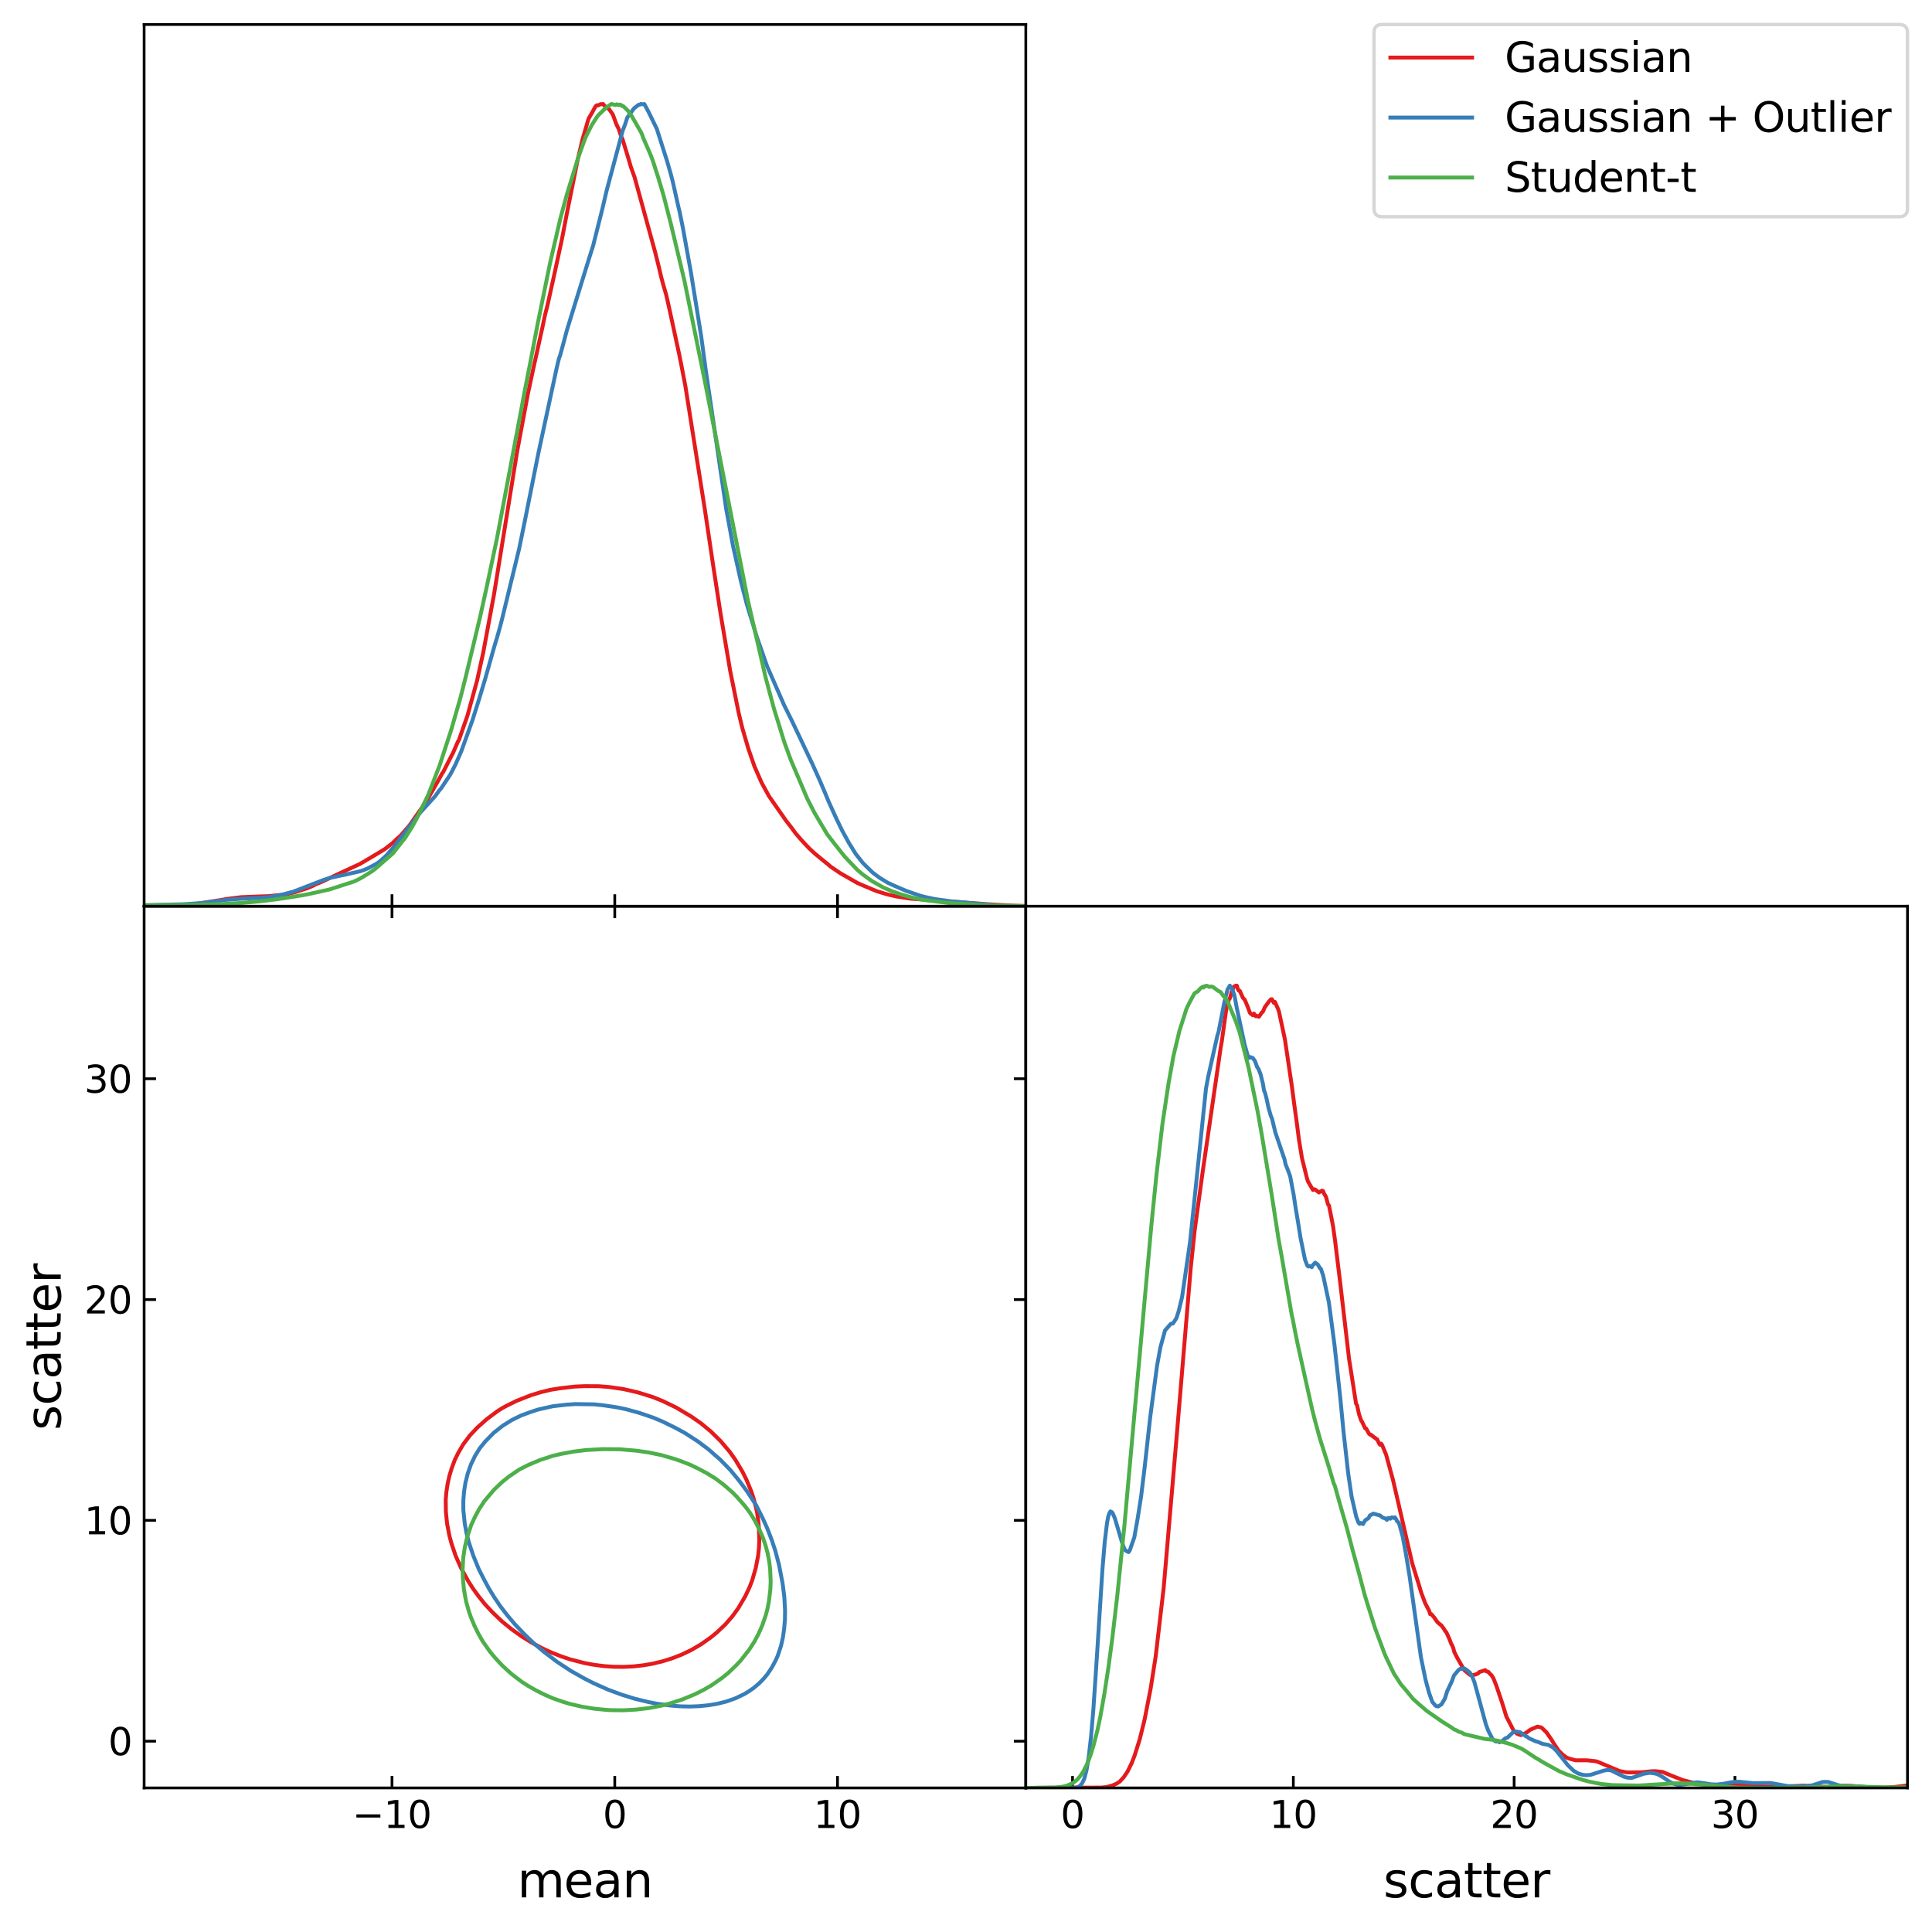 <?xml version="1.0" encoding="utf-8" standalone="no"?>
<!DOCTYPE svg PUBLIC "-//W3C//DTD SVG 1.1//EN"
  "http://www.w3.org/Graphics/SVG/1.1/DTD/svg11.dtd">
<svg height="567.357pt" version="1.1" viewBox="0 0 567.419 567.357" width="567.419pt" xmlns="http://www.w3.org/2000/svg" xmlns:xlink="http://www.w3.org/1999/xlink">
 <defs>
  <style type="text/css">*{stroke-linecap:butt;stroke-linejoin:round;}</style>
 </defs>
 <g id="figure_1">
  <g id="patch_1">
   <path d="M 0 567.357 
L 567.419 567.357 
L 567.419 0 
L 0 0 
z
" style="fill:#ffffff;"/>
  </g>
  <g id="axes_1">
   <g id="patch_2">
    <path d="M 42.329 525.1 
L 301.274 525.1 
L 301.274 266.15 
L 42.329 266.15 
z
" style="fill:#ffffff;"/>
   </g>
   <g id="matplotlib.axis_1">
    <g id="xtick_1">
     <g id="line2d_1">
      <defs>
       <path d="M 0 0 
L 0 -3.5 
" id="mc34ba90dce" style="stroke:#000000;stroke-width:0.8;"/>
      </defs>
      <g>
       <use style="stroke:#000000;stroke-width:0.8;" x="115.132" xlink:href="#mc34ba90dce" y="525.1"/>
      </g>
     </g>
     <g id="line2d_2">
      <defs>
       <path d="M 0 0 
L 0 3.5 
" id="mde9f024726" style="stroke:#000000;stroke-width:0.8;"/>
      </defs>
      <g>
       <use style="stroke:#000000;stroke-width:0.8;" x="115.132" xlink:href="#mde9f024726" y="266.15"/>
      </g>
     </g>
     <g id="text_1">
      <!-- $\mathdefault{−10}$ -->
      <g transform="translate(103.472 536.958)scale(0.11 -0.11)">
       <defs>
        <path d="M 678 2272 
L 4684 2272 
L 4684 1741 
L 678 1741 
L 678 2272 
z
" id="DejaVuSans-2212" transform="scale(0.016)"/>
        <path d="M 794 531 
L 1825 531 
L 1825 4091 
L 703 3866 
L 703 4441 
L 1819 4666 
L 2450 4666 
L 2450 531 
L 3481 531 
L 3481 0 
L 794 0 
L 794 531 
z
" id="DejaVuSans-31" transform="scale(0.016)"/>
        <path d="M 2034 4250 
Q 1547 4250 1301 3770 
Q 1056 3291 1056 2328 
Q 1056 1369 1301 889 
Q 1547 409 2034 409 
Q 2525 409 2770 889 
Q 3016 1369 3016 2328 
Q 3016 3291 2770 3770 
Q 2525 4250 2034 4250 
z
M 2034 4750 
Q 2819 4750 3233 4129 
Q 3647 3509 3647 2328 
Q 3647 1150 3233 529 
Q 2819 -91 2034 -91 
Q 1250 -91 836 529 
Q 422 1150 422 2328 
Q 422 3509 836 4129 
Q 1250 4750 2034 4750 
z
" id="DejaVuSans-30" transform="scale(0.016)"/>
       </defs>
       <use transform="translate(0 0.781)" xlink:href="#DejaVuSans-2212"/>
       <use transform="translate(83.789 0.781)" xlink:href="#DejaVuSans-31"/>
       <use transform="translate(147.412 0.781)" xlink:href="#DejaVuSans-30"/>
      </g>
     </g>
    </g>
    <g id="xtick_2">
     <g id="line2d_3">
      <g>
       <use style="stroke:#000000;stroke-width:0.8;" x="180.555" xlink:href="#mc34ba90dce" y="525.1"/>
      </g>
     </g>
     <g id="line2d_4">
      <g>
       <use style="stroke:#000000;stroke-width:0.8;" x="180.555" xlink:href="#mde9f024726" y="266.15"/>
      </g>
     </g>
     <g id="text_2">
      <!-- $\mathdefault{0}$ -->
      <g transform="translate(177.035 536.958)scale(0.11 -0.11)">
       <use transform="translate(0 0.781)" xlink:href="#DejaVuSans-30"/>
      </g>
     </g>
    </g>
    <g id="xtick_3">
     <g id="line2d_5">
      <g>
       <use style="stroke:#000000;stroke-width:0.8;" x="245.978" xlink:href="#mc34ba90dce" y="525.1"/>
      </g>
     </g>
     <g id="line2d_6">
      <g>
       <use style="stroke:#000000;stroke-width:0.8;" x="245.978" xlink:href="#mde9f024726" y="266.15"/>
      </g>
     </g>
     <g id="text_3">
      <!-- $\mathdefault{10}$ -->
      <g transform="translate(238.938 536.958)scale(0.11 -0.11)">
       <use transform="translate(0 0.781)" xlink:href="#DejaVuSans-31"/>
       <use transform="translate(63.623 0.781)" xlink:href="#DejaVuSans-30"/>
      </g>
     </g>
    </g>
    <g id="text_4">
     <!-- mean -->
     <g transform="translate(151.95 557.246)scale(0.14 -0.14)">
      <defs>
       <path d="M 3328 2828 
Q 3544 3216 3844 3400 
Q 4144 3584 4550 3584 
Q 5097 3584 5394 3201 
Q 5691 2819 5691 2113 
L 5691 0 
L 5113 0 
L 5113 2094 
Q 5113 2597 4934 2840 
Q 4756 3084 4391 3084 
Q 3944 3084 3684 2787 
Q 3425 2491 3425 1978 
L 3425 0 
L 2847 0 
L 2847 2094 
Q 2847 2600 2669 2842 
Q 2491 3084 2119 3084 
Q 1678 3084 1418 2786 
Q 1159 2488 1159 1978 
L 1159 0 
L 581 0 
L 581 3500 
L 1159 3500 
L 1159 2956 
Q 1356 3278 1631 3431 
Q 1906 3584 2284 3584 
Q 2666 3584 2933 3390 
Q 3200 3197 3328 2828 
z
" id="DejaVuSans-6d" transform="scale(0.016)"/>
       <path d="M 3597 1894 
L 3597 1613 
L 953 1613 
Q 991 1019 1311 708 
Q 1631 397 2203 397 
Q 2534 397 2845 478 
Q 3156 559 3463 722 
L 3463 178 
Q 3153 47 2828 -22 
Q 2503 -91 2169 -91 
Q 1331 -91 842 396 
Q 353 884 353 1716 
Q 353 2575 817 3079 
Q 1281 3584 2069 3584 
Q 2775 3584 3186 3129 
Q 3597 2675 3597 1894 
z
M 3022 2063 
Q 3016 2534 2758 2815 
Q 2500 3097 2075 3097 
Q 1594 3097 1305 2825 
Q 1016 2553 972 2059 
L 3022 2063 
z
" id="DejaVuSans-65" transform="scale(0.016)"/>
       <path d="M 2194 1759 
Q 1497 1759 1228 1600 
Q 959 1441 959 1056 
Q 959 750 1161 570 
Q 1363 391 1709 391 
Q 2188 391 2477 730 
Q 2766 1069 2766 1631 
L 2766 1759 
L 2194 1759 
z
M 3341 1997 
L 3341 0 
L 2766 0 
L 2766 531 
Q 2569 213 2275 61 
Q 1981 -91 1556 -91 
Q 1019 -91 701 211 
Q 384 513 384 1019 
Q 384 1609 779 1909 
Q 1175 2209 1959 2209 
L 2766 2209 
L 2766 2266 
Q 2766 2663 2505 2880 
Q 2244 3097 1772 3097 
Q 1472 3097 1187 3025 
Q 903 2953 641 2809 
L 641 3341 
Q 956 3463 1253 3523 
Q 1550 3584 1831 3584 
Q 2591 3584 2966 3190 
Q 3341 2797 3341 1997 
z
" id="DejaVuSans-61" transform="scale(0.016)"/>
       <path d="M 3513 2113 
L 3513 0 
L 2938 0 
L 2938 2094 
Q 2938 2591 2744 2837 
Q 2550 3084 2163 3084 
Q 1697 3084 1428 2787 
Q 1159 2491 1159 1978 
L 1159 0 
L 581 0 
L 581 3500 
L 1159 3500 
L 1159 2956 
Q 1366 3272 1645 3428 
Q 1925 3584 2291 3584 
Q 2894 3584 3203 3211 
Q 3513 2838 3513 2113 
z
" id="DejaVuSans-6e" transform="scale(0.016)"/>
      </defs>
      <use xlink:href="#DejaVuSans-6d"/>
      <use x="97.412" xlink:href="#DejaVuSans-65"/>
      <use x="158.936" xlink:href="#DejaVuSans-61"/>
      <use x="220.215" xlink:href="#DejaVuSans-6e"/>
     </g>
    </g>
   </g>
   <g id="matplotlib.axis_2">
    <g id="ytick_1">
     <g id="line2d_7">
      <defs>
       <path d="M 0 0 
L 3.5 0 
" id="ma8cfde0116" style="stroke:#000000;stroke-width:0.8;"/>
      </defs>
      <g>
       <use style="stroke:#000000;stroke-width:0.8;" x="42.329" xlink:href="#ma8cfde0116" y="511.375"/>
      </g>
     </g>
     <g id="line2d_8">
      <defs>
       <path d="M 0 0 
L -3.5 0 
" id="m39852d28ac" style="stroke:#000000;stroke-width:0.8;"/>
      </defs>
      <g>
       <use style="stroke:#000000;stroke-width:0.8;" x="301.274" xlink:href="#m39852d28ac" y="511.375"/>
      </g>
     </g>
     <g id="text_5">
      <!-- $\mathdefault{0}$ -->
      <g transform="translate(31.789 515.554)scale(0.11 -0.11)">
       <use transform="translate(0 0.781)" xlink:href="#DejaVuSans-30"/>
      </g>
     </g>
    </g>
    <g id="ytick_2">
     <g id="line2d_9">
      <g>
       <use style="stroke:#000000;stroke-width:0.8;" x="42.329" xlink:href="#ma8cfde0116" y="446.526"/>
      </g>
     </g>
     <g id="line2d_10">
      <g>
       <use style="stroke:#000000;stroke-width:0.8;" x="301.274" xlink:href="#m39852d28ac" y="446.526"/>
      </g>
     </g>
     <g id="text_6">
      <!-- $\mathdefault{10}$ -->
      <g transform="translate(24.749 450.705)scale(0.11 -0.11)">
       <use transform="translate(0 0.781)" xlink:href="#DejaVuSans-31"/>
       <use transform="translate(63.623 0.781)" xlink:href="#DejaVuSans-30"/>
      </g>
     </g>
    </g>
    <g id="ytick_3">
     <g id="line2d_11">
      <g>
       <use style="stroke:#000000;stroke-width:0.8;" x="42.329" xlink:href="#ma8cfde0116" y="381.677"/>
      </g>
     </g>
     <g id="line2d_12">
      <g>
       <use style="stroke:#000000;stroke-width:0.8;" x="301.274" xlink:href="#m39852d28ac" y="381.677"/>
      </g>
     </g>
     <g id="text_7">
      <!-- $\mathdefault{20}$ -->
      <g transform="translate(24.749 385.856)scale(0.11 -0.11)">
       <defs>
        <path d="M 1228 531 
L 3431 531 
L 3431 0 
L 469 0 
L 469 531 
Q 828 903 1448 1529 
Q 2069 2156 2228 2338 
Q 2531 2678 2651 2914 
Q 2772 3150 2772 3378 
Q 2772 3750 2511 3984 
Q 2250 4219 1831 4219 
Q 1534 4219 1204 4116 
Q 875 4013 500 3803 
L 500 4441 
Q 881 4594 1212 4672 
Q 1544 4750 1819 4750 
Q 2544 4750 2975 4387 
Q 3406 4025 3406 3419 
Q 3406 3131 3298 2873 
Q 3191 2616 2906 2266 
Q 2828 2175 2409 1742 
Q 1991 1309 1228 531 
z
" id="DejaVuSans-32" transform="scale(0.016)"/>
       </defs>
       <use transform="translate(0 0.781)" xlink:href="#DejaVuSans-32"/>
       <use transform="translate(63.623 0.781)" xlink:href="#DejaVuSans-30"/>
      </g>
     </g>
    </g>
    <g id="ytick_4">
     <g id="line2d_13">
      <g>
       <use style="stroke:#000000;stroke-width:0.8;" x="42.329" xlink:href="#ma8cfde0116" y="316.828"/>
      </g>
     </g>
     <g id="line2d_14">
      <g>
       <use style="stroke:#000000;stroke-width:0.8;" x="301.274" xlink:href="#m39852d28ac" y="316.828"/>
      </g>
     </g>
     <g id="text_8">
      <!-- $\mathdefault{30}$ -->
      <g transform="translate(24.749 321.007)scale(0.11 -0.11)">
       <defs>
        <path d="M 2597 2516 
Q 3050 2419 3304 2112 
Q 3559 1806 3559 1356 
Q 3559 666 3084 287 
Q 2609 -91 1734 -91 
Q 1441 -91 1130 -33 
Q 819 25 488 141 
L 488 750 
Q 750 597 1062 519 
Q 1375 441 1716 441 
Q 2309 441 2620 675 
Q 2931 909 2931 1356 
Q 2931 1769 2642 2001 
Q 2353 2234 1838 2234 
L 1294 2234 
L 1294 2753 
L 1863 2753 
Q 2328 2753 2575 2939 
Q 2822 3125 2822 3475 
Q 2822 3834 2567 4026 
Q 2313 4219 1838 4219 
Q 1578 4219 1281 4162 
Q 984 4106 628 3988 
L 628 4550 
Q 988 4650 1302 4700 
Q 1616 4750 1894 4750 
Q 2613 4750 3031 4423 
Q 3450 4097 3450 3541 
Q 3450 3153 3228 2886 
Q 3006 2619 2597 2516 
z
" id="DejaVuSans-33" transform="scale(0.016)"/>
       </defs>
       <use transform="translate(0 0.781)" xlink:href="#DejaVuSans-33"/>
       <use transform="translate(63.623 0.781)" xlink:href="#DejaVuSans-30"/>
      </g>
     </g>
    </g>
    <g id="text_9">
     <!-- scatter -->
     <g transform="translate(17.838 420.083)rotate(-90)scale(0.14 -0.14)">
      <defs>
       <path d="M 2834 3397 
L 2834 2853 
Q 2591 2978 2328 3040 
Q 2066 3103 1784 3103 
Q 1356 3103 1142 2972 
Q 928 2841 928 2578 
Q 928 2378 1081 2264 
Q 1234 2150 1697 2047 
L 1894 2003 
Q 2506 1872 2764 1633 
Q 3022 1394 3022 966 
Q 3022 478 2636 193 
Q 2250 -91 1575 -91 
Q 1294 -91 989 -36 
Q 684 19 347 128 
L 347 722 
Q 666 556 975 473 
Q 1284 391 1588 391 
Q 1994 391 2212 530 
Q 2431 669 2431 922 
Q 2431 1156 2273 1281 
Q 2116 1406 1581 1522 
L 1381 1569 
Q 847 1681 609 1914 
Q 372 2147 372 2553 
Q 372 3047 722 3315 
Q 1072 3584 1716 3584 
Q 2034 3584 2315 3537 
Q 2597 3491 2834 3397 
z
" id="DejaVuSans-73" transform="scale(0.016)"/>
       <path d="M 3122 3366 
L 3122 2828 
Q 2878 2963 2633 3030 
Q 2388 3097 2138 3097 
Q 1578 3097 1268 2742 
Q 959 2388 959 1747 
Q 959 1106 1268 751 
Q 1578 397 2138 397 
Q 2388 397 2633 464 
Q 2878 531 3122 666 
L 3122 134 
Q 2881 22 2623 -34 
Q 2366 -91 2075 -91 
Q 1284 -91 818 406 
Q 353 903 353 1747 
Q 353 2603 823 3093 
Q 1294 3584 2113 3584 
Q 2378 3584 2631 3529 
Q 2884 3475 3122 3366 
z
" id="DejaVuSans-63" transform="scale(0.016)"/>
       <path d="M 1172 4494 
L 1172 3500 
L 2356 3500 
L 2356 3053 
L 1172 3053 
L 1172 1153 
Q 1172 725 1289 603 
Q 1406 481 1766 481 
L 2356 481 
L 2356 0 
L 1766 0 
Q 1100 0 847 248 
Q 594 497 594 1153 
L 594 3053 
L 172 3053 
L 172 3500 
L 594 3500 
L 594 4494 
L 1172 4494 
z
" id="DejaVuSans-74" transform="scale(0.016)"/>
       <path d="M 2631 2963 
Q 2534 3019 2420 3045 
Q 2306 3072 2169 3072 
Q 1681 3072 1420 2755 
Q 1159 2438 1159 1844 
L 1159 0 
L 581 0 
L 581 3500 
L 1159 3500 
L 1159 2956 
Q 1341 3275 1631 3429 
Q 1922 3584 2338 3584 
Q 2397 3584 2469 3576 
Q 2541 3569 2628 3553 
L 2631 2963 
z
" id="DejaVuSans-72" transform="scale(0.016)"/>
      </defs>
      <use xlink:href="#DejaVuSans-73"/>
      <use x="52.1" xlink:href="#DejaVuSans-63"/>
      <use x="107.08" xlink:href="#DejaVuSans-61"/>
      <use x="168.359" xlink:href="#DejaVuSans-74"/>
      <use x="207.568" xlink:href="#DejaVuSans-74"/>
      <use x="246.777" xlink:href="#DejaVuSans-65"/>
      <use x="308.301" xlink:href="#DejaVuSans-72"/>
     </g>
    </g>
   </g>
   <g id="LineCollection_1">
    <path clip-path="url(#p4ded79d041)" d="M 174.541 488.961 
L 177.394 489.325 
L 180.247 489.518 
L 183.1 489.55 
L 185.953 489.416 
L 188.806 489.107 
L 191.659 488.624 
L 194.512 487.94 
L 197.365 487.051 
L 200.218 485.943 
L 203.071 484.573 
L 205.924 482.898 
L 208.777 480.887 
L 210.541 479.435 
L 213.057 477.057 
L 215.09 474.712 
L 216.807 472.351 
L 218.882 468.809 
L 220.189 466.028 
L 220.93 464.087 
L 221.951 460.545 
L 222.64 457.003 
L 222.901 454.642 
L 222.996 452.281 
L 222.884 448.739 
L 222.659 446.378 
L 222.32 444.017 
L 221.45 440.475 
L 220.687 438.114 
L 219.231 434.572 
L 218.046 432.211 
L 215.91 428.628 
L 214.253 426.308 
L 211.63 423.226 
L 208.76 420.405 
L 205.909 418.044 
L 203.071 416.056 
L 198.475 413.321 
L 194.512 411.427 
L 191.659 410.279 
L 187.38 408.951 
L 183.1 407.964 
L 178.82 407.355 
L 175.967 407.126 
L 171.688 407.1 
L 168.835 407.225 
L 164.555 407.721 
L 161.702 408.18 
L 158.849 408.872 
L 155.89 409.779 
L 151.717 411.425 
L 148.864 412.822 
L 147.437 413.605 
L 146.011 414.508 
L 142.88 416.863 
L 140.235 419.224 
L 138.001 421.585 
L 136.025 424.235 
L 134.599 426.681 
L 133.615 428.669 
L 132.726 431.03 
L 132.002 433.391 
L 131.474 435.753 
L 131.108 438.114 
L 130.906 440.475 
L 130.952 444.017 
L 131.32 447.559 
L 131.998 451.1 
L 132.646 453.462 
L 133.845 457.003 
L 135.422 460.545 
L 137.452 464.265 
L 138.878 466.5 
L 140.544 468.809 
L 142.446 471.171 
L 144.645 473.532 
L 147.437 476.203 
L 150.29 478.526 
L 153.23 480.615 
L 155.996 482.337 
L 159.388 484.157 
L 161.962 485.338 
L 164.97 486.518 
L 167.408 487.333 
L 171.688 488.44 
L 174.541 488.961 
L 174.541 488.961 
" style="fill:none;stroke:#e41a1c;stroke-width:1.143;"/>
   </g>
   <g id="LineCollection_2">
    <path clip-path="url(#p4ded79d041)" d="M 199.88 501.143 
L 202.56 501.2 
L 205.24 501.101 
L 207.919 500.839 
L 210.599 500.403 
L 213.279 499.742 
L 215.959 498.801 
L 218.639 497.517 
L 219.978 496.699 
L 221.35 495.743 
L 222.936 494.403 
L 224.244 493.062 
L 225.369 491.722 
L 226.678 489.753 
L 227.786 487.7 
L 228.386 486.36 
L 229.358 483.46 
L 229.922 480.998 
L 230.306 478.317 
L 230.532 475.636 
L 230.565 472.955 
L 230.345 468.934 
L 229.824 464.912 
L 228.783 459.55 
L 227.726 455.529 
L 226.678 452.346 
L 225.322 448.826 
L 223.998 445.898 
L 222.105 442.124 
L 219.469 438.103 
L 217.299 435.147 
L 214.619 431.875 
L 211.563 428.719 
L 207.919 425.54 
L 204.993 423.357 
L 201.22 420.913 
L 198.335 419.336 
L 194.521 417.472 
L 191.841 416.348 
L 187.821 414.971 
L 183.802 413.868 
L 181.122 413.311 
L 177.102 412.718 
L 174.422 412.449 
L 169.063 412.372 
L 166.383 412.541 
L 162.363 413.004 
L 158.037 413.974 
L 155.664 414.756 
L 152.984 415.752 
L 150.305 417.067 
L 147.625 418.748 
L 144.945 420.863 
L 142.519 423.357 
L 140.925 425.321 
L 139.585 427.466 
L 138.33 430.06 
L 137.384 432.741 
L 136.708 435.422 
L 136.289 438.103 
L 136.074 440.784 
L 136.083 443.465 
L 136.498 447.486 
L 136.992 450.167 
L 137.661 452.848 
L 138.996 456.869 
L 140.637 460.891 
L 142.265 464.092 
L 143.605 466.569 
L 145.053 468.934 
L 146.845 471.615 
L 148.965 474.369 
L 151.164 476.976 
L 154.324 480.271 
L 157.004 482.835 
L 159.684 485.092 
L 163.703 488.138 
L 167.723 490.769 
L 171.791 493.062 
L 174.456 494.403 
L 178.442 496.185 
L 182.462 497.68 
L 186.481 498.925 
L 190.501 499.896 
L 193.181 500.421 
L 197.2 500.94 
L 199.88 501.143 
L 199.88 501.143 
" style="fill:none;stroke:#377eb8;stroke-width:1.143;"/>
   </g>
   <g id="LineCollection_3">
    <path clip-path="url(#p4ded79d041)" d="M 179.485 502.267 
L 183.166 502.301 
L 186.848 502.091 
L 190.529 501.657 
L 194.21 500.951 
L 196.664 500.325 
L 200.346 499.135 
L 204.027 497.62 
L 206.667 496.299 
L 208.935 494.99 
L 212.131 492.757 
L 213.844 491.367 
L 216.298 489.007 
L 217.525 487.704 
L 220.038 484.494 
L 221.563 482.133 
L 222.816 479.772 
L 223.853 477.411 
L 224.888 474.414 
L 225.363 472.689 
L 225.824 470.328 
L 226.248 466.787 
L 226.345 464.426 
L 226.189 460.884 
L 225.908 458.524 
L 225.446 456.163 
L 224.812 453.802 
L 224.005 451.441 
L 222.964 449.08 
L 221.759 446.719 
L 220.313 444.358 
L 218.752 442.279 
L 216.436 439.636 
L 215.071 438.26 
L 212.586 436.094 
L 210.162 434.263 
L 207.708 432.744 
L 205.16 431.373 
L 202.714 430.192 
L 199.677 429.012 
L 197.891 428.418 
L 194.21 427.349 
L 190.529 426.581 
L 186.848 426.05 
L 181.939 425.641 
L 177.031 425.611 
L 172.122 425.869 
L 168.441 426.327 
L 164.76 427.009 
L 162.306 427.586 
L 158.624 428.795 
L 155.282 430.192 
L 152.489 431.603 
L 149.361 433.733 
L 147.58 435.168 
L 145.126 437.495 
L 142.308 440.816 
L 140.74 443.177 
L 139.476 445.538 
L 138.388 447.899 
L 137.202 451.441 
L 136.537 454.32 
L 136.072 457.343 
L 135.861 460.884 
L 135.928 463.245 
L 136.249 466.787 
L 136.883 470.328 
L 137.764 473.434 
L 138.332 475.05 
L 139.32 477.411 
L 140.47 479.772 
L 141.825 482.133 
L 143.899 485.079 
L 145.368 486.855 
L 147.58 489.225 
L 150.154 491.577 
L 153.238 493.938 
L 155.073 495.118 
L 157.397 496.442 
L 159.851 497.674 
L 162.306 498.75 
L 165.407 499.84 
L 167.214 500.383 
L 170.895 501.246 
L 174.577 501.848 
L 178.307 502.201 
L 179.485 502.267 
L 179.485 502.267 
" style="fill:none;stroke:#4daf4a;stroke-width:1.143;"/>
   </g>
   <g id="patch_3">
    <path d="M 42.329 525.1 
L 42.329 266.15 
" style="fill:none;stroke:#000000;stroke-linecap:square;stroke-linejoin:miter;stroke-width:0.8;"/>
   </g>
   <g id="patch_4">
    <path d="M 301.274 525.1 
L 301.274 266.15 
" style="fill:none;stroke:#000000;stroke-linecap:square;stroke-linejoin:miter;stroke-width:0.8;"/>
   </g>
   <g id="patch_5">
    <path d="M 42.329 525.1 
L 301.274 525.1 
" style="fill:none;stroke:#000000;stroke-linecap:square;stroke-linejoin:miter;stroke-width:0.8;"/>
   </g>
   <g id="patch_6">
    <path d="M 42.329 266.15 
L 301.274 266.15 
" style="fill:none;stroke:#000000;stroke-linecap:square;stroke-linejoin:miter;stroke-width:0.8;"/>
   </g>
  </g>
  <g id="axes_2">
   <g id="patch_7">
    <path d="M 42.329 266.15 
L 301.274 266.15 
L 301.274 7.2 
L 42.329 7.2 
z
" style="fill:#ffffff;"/>
   </g>
   <g id="matplotlib.axis_3">
    <g id="xtick_4">
     <g id="line2d_15">
      <g>
       <use style="stroke:#000000;stroke-width:0.8;" x="115.132" xlink:href="#mc34ba90dce" y="266.15"/>
      </g>
     </g>
    </g>
    <g id="xtick_5">
     <g id="line2d_16">
      <g>
       <use style="stroke:#000000;stroke-width:0.8;" x="180.555" xlink:href="#mc34ba90dce" y="266.15"/>
      </g>
     </g>
    </g>
    <g id="xtick_6">
     <g id="line2d_17">
      <g>
       <use style="stroke:#000000;stroke-width:0.8;" x="245.978" xlink:href="#mc34ba90dce" y="266.15"/>
      </g>
     </g>
    </g>
   </g>
   <g id="matplotlib.axis_4">
    <g id="ytick_5"/>
    <g id="ytick_6"/>
    <g id="ytick_7"/>
    <g id="ytick_8"/>
    <g id="ytick_9"/>
   </g>
   <g id="line2d_18">
    <path clip-path="url(#pf4f277a253)" d="M 41.997 266.007 
L 49.108 266.001 
L 53.731 265.823 
L 57.287 265.519 
L 64.398 264.403 
L 66.532 264.026 
L 70.799 263.499 
L 75.421 263.31 
L 78.622 263.204 
L 83.955 262.681 
L 85.378 262.348 
L 86.444 262.093 
L 90 260.953 
L 91.778 260.21 
L 92.845 259.663 
L 94.623 258.941 
L 98.89 256.896 
L 102.09 255.407 
L 105.646 253.768 
L 106.713 253.144 
L 111.335 250.405 
L 113.113 249.305 
L 115.247 247.646 
L 116.313 246.607 
L 117.736 245.323 
L 120.225 242.463 
L 124.136 236.895 
L 125.914 234.125 
L 128.759 229.177 
L 129.825 227.199 
L 130.181 226.724 
L 132.67 221.828 
L 133.026 221.181 
L 134.448 217.896 
L 134.804 217.294 
L 137.293 210.167 
L 140.137 199.799 
L 141.915 191.69 
L 145.115 174.441 
L 151.872 132.645 
L 155.072 115.5 
L 156.494 108.891 
L 159.339 95.999 
L 160.05 92.586 
L 160.761 89.803 
L 162.895 80.16 
L 165.028 70.296 
L 166.45 62.879 
L 169.651 46.969 
L 171.073 40.951 
L 172.851 34.878 
L 173.918 33.041 
L 174.629 31.727 
L 174.984 31.147 
L 175.34 30.903 
L 175.696 30.952 
L 176.407 30.578 
L 176.762 30.61 
L 177.118 30.527 
L 177.473 31.024 
L 178.896 32.086 
L 179.962 33.589 
L 181.029 36.487 
L 181.74 37.953 
L 182.452 40.157 
L 182.807 40.776 
L 184.585 46.629 
L 185.296 49.062 
L 186.363 52.017 
L 187.43 55.897 
L 192.408 74.041 
L 193.475 78.302 
L 194.186 81.342 
L 194.897 83.986 
L 195.608 86.396 
L 196.319 89.481 
L 197.742 96.036 
L 199.519 104.274 
L 200.231 107.845 
L 201.297 113.417 
L 206.987 149.465 
L 209.476 166.228 
L 211.609 180.11 
L 214.454 197.043 
L 216.943 209.358 
L 218.01 213.814 
L 219.788 219.897 
L 221.566 225.042 
L 223.699 229.919 
L 225.833 233.814 
L 230.811 240.966 
L 232.589 243.256 
L 233.655 244.73 
L 235.078 246.384 
L 236.856 248.325 
L 237.922 249.405 
L 239.345 250.718 
L 241.834 252.778 
L 242.545 253.345 
L 243.256 253.913 
L 243.967 254.535 
L 246.812 256.467 
L 251.79 259.316 
L 252.857 259.787 
L 253.924 260.244 
L 257.479 261.729 
L 260.68 262.703 
L 263.169 263.265 
L 267.436 263.935 
L 268.858 264.037 
L 280.592 264.864 
L 289.126 265.515 
L 297.304 265.981 
L 301.571 266.098 
L 301.571 266.098 
" style="fill:none;stroke:#e41a1c;stroke-linecap:square;stroke-width:1.143;"/>
   </g>
   <g id="line2d_19">
    <path clip-path="url(#pf4f277a253)" d="M 42.277 265.842 
L 53.967 265.577 
L 59.31 265.214 
L 63.652 264.646 
L 66.658 264.257 
L 70.666 263.969 
L 77.012 263.647 
L 79.35 263.4 
L 82.356 262.884 
L 85.362 262.071 
L 86.03 261.914 
L 95.047 258.425 
L 95.715 258.212 
L 96.717 257.881 
L 100.391 257.071 
L 101.727 256.818 
L 102.395 256.648 
L 104.065 256.274 
L 105.735 255.891 
L 106.737 255.567 
L 108.073 255.014 
L 110.745 253.582 
L 111.747 252.829 
L 113.417 251.307 
L 116.088 248.258 
L 117.09 246.895 
L 121.098 241.626 
L 123.436 238.648 
L 124.772 237.158 
L 127.778 233.862 
L 129.114 232.012 
L 129.448 231.685 
L 132.12 227.693 
L 132.788 226.45 
L 133.79 224.493 
L 135.46 220.699 
L 138.8 211.399 
L 140.804 205.009 
L 142.474 199.468 
L 145.145 189.994 
L 146.147 186.665 
L 146.815 184.257 
L 147.483 181.695 
L 152.493 161.066 
L 154.163 152.891 
L 158.171 132.862 
L 163.515 107.993 
L 164.183 105.212 
L 164.517 104.341 
L 165.519 100.658 
L 166.521 96.894 
L 170.529 83.918 
L 173.2 75.29 
L 174.202 72.135 
L 176.874 61.49 
L 178.21 55.806 
L 182.886 38.345 
L 183.554 36.628 
L 184.222 34.554 
L 186.226 31.802 
L 187.562 30.772 
L 187.896 30.748 
L 188.23 30.527 
L 188.898 30.648 
L 189.232 30.537 
L 190.568 33.051 
L 192.906 37.858 
L 195.912 47.299 
L 196.914 50.789 
L 197.582 53.331 
L 199.251 60.784 
L 199.585 62.129 
L 200.587 67.063 
L 202.925 80.026 
L 205.931 98.709 
L 207.267 108.636 
L 213.279 149.472 
L 215.283 160.355 
L 217.621 170.807 
L 219.291 177.314 
L 222.297 187.125 
L 225.303 195.694 
L 230.312 207.134 
L 231.982 210.501 
L 232.65 211.846 
L 238.662 224.532 
L 240.666 228.994 
L 242.336 232.91 
L 243.338 235.361 
L 245.676 240.501 
L 247.346 243.95 
L 249.35 247.617 
L 250.686 249.758 
L 251.354 250.829 
L 253.358 253.371 
L 254.36 254.399 
L 256.363 256.328 
L 258.367 257.815 
L 260.705 259.249 
L 262.709 260.169 
L 266.049 261.611 
L 270.391 263.108 
L 271.727 263.447 
L 274.399 264.027 
L 279.075 264.683 
L 288.092 265.499 
L 292.1 265.865 
L 297.11 266.091 
L 301.452 266.143 
L 301.452 266.143 
" style="fill:none;stroke:#377eb8;stroke-linecap:square;stroke-width:1.143;"/>
   </g>
   <g id="line2d_20">
    <path clip-path="url(#pf4f277a253)" d="M 42.255 265.922 
L 56.937 265.741 
L 65.502 265.505 
L 71.313 265.163 
L 76.513 264.695 
L 80.795 264.173 
L 83.854 263.737 
L 89.36 262.84 
L 90.583 262.601 
L 96.701 261.245 
L 104.042 258.87 
L 105.877 257.963 
L 108.018 256.673 
L 109.242 255.891 
L 110.159 255.21 
L 115.359 250.671 
L 119.03 246.013 
L 121.171 242.602 
L 122.394 240.364 
L 125.759 233.479 
L 129.124 224.777 
L 132.488 214.47 
L 135.241 204.89 
L 136.77 198.845 
L 141.053 180.969 
L 142.888 172.646 
L 145.947 158.164 
L 152.676 122.473 
L 154.205 114.322 
L 155.735 106.521 
L 157.876 95.296 
L 161.546 77.265 
L 164.605 64.069 
L 166.44 57.26 
L 169.805 46.306 
L 171.946 40.41 
L 172.864 38.551 
L 173.781 36.768 
L 175.311 34.355 
L 175.922 33.628 
L 178.064 31.582 
L 179.593 30.527 
L 180.511 30.791 
L 180.816 30.815 
L 181.122 30.63 
L 181.734 30.873 
L 182.04 30.708 
L 182.346 30.81 
L 182.652 31.126 
L 182.958 31.119 
L 183.569 31.67 
L 184.487 32.594 
L 185.099 33.638 
L 185.405 33.869 
L 187.546 37.598 
L 188.157 38.648 
L 188.463 39.259 
L 189.075 40.876 
L 190.604 44.38 
L 191.216 45.832 
L 191.828 47.492 
L 193.357 52.261 
L 194.887 57.418 
L 197.028 65.739 
L 201.004 82.409 
L 207.122 112.517 
L 219.662 176.396 
L 224.862 198.993 
L 227.309 208.137 
L 230.368 218.013 
L 232.203 223.062 
L 237.097 234.588 
L 239.238 238.77 
L 242.909 244.967 
L 245.05 247.757 
L 248.109 251.608 
L 251.779 255.462 
L 253.309 256.763 
L 256.062 258.746 
L 259.426 260.655 
L 262.179 261.84 
L 264.932 262.781 
L 267.685 263.554 
L 271.049 264.289 
L 278.39 265.173 
L 288.178 265.815 
L 297.966 266.084 
L 301.331 266.118 
L 301.331 266.118 
" style="fill:none;stroke:#4daf4a;stroke-linecap:square;stroke-width:1.143;"/>
   </g>
   <g id="patch_8">
    <path d="M 42.329 266.15 
L 42.329 7.2 
" style="fill:none;stroke:#000000;stroke-linecap:square;stroke-linejoin:miter;stroke-width:0.8;"/>
   </g>
   <g id="patch_9">
    <path d="M 301.274 266.15 
L 301.274 7.2 
" style="fill:none;stroke:#000000;stroke-linecap:square;stroke-linejoin:miter;stroke-width:0.8;"/>
   </g>
   <g id="patch_10">
    <path d="M 42.329 266.15 
L 301.274 266.15 
" style="fill:none;stroke:#000000;stroke-linecap:square;stroke-linejoin:miter;stroke-width:0.8;"/>
   </g>
   <g id="patch_11">
    <path d="M 42.329 7.2 
L 301.274 7.2 
" style="fill:none;stroke:#000000;stroke-linecap:square;stroke-linejoin:miter;stroke-width:0.8;"/>
   </g>
  </g>
  <g id="axes_3">
   <g id="patch_12">
    <path d="M 301.274 525.1 
L 560.219 525.1 
L 560.219 266.15 
L 301.274 266.15 
z
" style="fill:#ffffff;"/>
   </g>
   <g id="matplotlib.axis_5">
    <g id="xtick_7">
     <g id="line2d_21">
      <g>
       <use style="stroke:#000000;stroke-width:0.8;" x="315" xlink:href="#mc34ba90dce" y="525.1"/>
      </g>
     </g>
     <g id="text_10">
      <!-- $\mathdefault{0}$ -->
      <g transform="translate(311.48 536.958)scale(0.11 -0.11)">
       <use transform="translate(0 0.781)" xlink:href="#DejaVuSans-30"/>
      </g>
     </g>
    </g>
    <g id="xtick_8">
     <g id="line2d_22">
      <g>
       <use style="stroke:#000000;stroke-width:0.8;" x="379.847" xlink:href="#mc34ba90dce" y="525.1"/>
      </g>
     </g>
     <g id="text_11">
      <!-- $\mathdefault{10}$ -->
      <g transform="translate(372.807 536.958)scale(0.11 -0.11)">
       <use transform="translate(0 0.781)" xlink:href="#DejaVuSans-31"/>
       <use transform="translate(63.623 0.781)" xlink:href="#DejaVuSans-30"/>
      </g>
     </g>
    </g>
    <g id="xtick_9">
     <g id="line2d_23">
      <g>
       <use style="stroke:#000000;stroke-width:0.8;" x="444.695" xlink:href="#mc34ba90dce" y="525.1"/>
      </g>
     </g>
     <g id="text_12">
      <!-- $\mathdefault{20}$ -->
      <g transform="translate(437.655 536.958)scale(0.11 -0.11)">
       <use transform="translate(0 0.781)" xlink:href="#DejaVuSans-32"/>
       <use transform="translate(63.623 0.781)" xlink:href="#DejaVuSans-30"/>
      </g>
     </g>
    </g>
    <g id="xtick_10">
     <g id="line2d_24">
      <g>
       <use style="stroke:#000000;stroke-width:0.8;" x="509.543" xlink:href="#mc34ba90dce" y="525.1"/>
      </g>
     </g>
     <g id="text_13">
      <!-- $\mathdefault{30}$ -->
      <g transform="translate(502.503 536.958)scale(0.11 -0.11)">
       <use transform="translate(0 0.781)" xlink:href="#DejaVuSans-33"/>
       <use transform="translate(63.623 0.781)" xlink:href="#DejaVuSans-30"/>
      </g>
     </g>
    </g>
    <g id="text_14">
     <!-- scatter -->
     <g transform="translate(406.289 557.246)scale(0.14 -0.14)">
      <use xlink:href="#DejaVuSans-73"/>
      <use x="52.1" xlink:href="#DejaVuSans-63"/>
      <use x="107.08" xlink:href="#DejaVuSans-61"/>
      <use x="168.359" xlink:href="#DejaVuSans-74"/>
      <use x="207.568" xlink:href="#DejaVuSans-74"/>
      <use x="246.777" xlink:href="#DejaVuSans-65"/>
      <use x="308.301" xlink:href="#DejaVuSans-72"/>
     </g>
    </g>
   </g>
   <g id="matplotlib.axis_6">
    <g id="ytick_10"/>
    <g id="ytick_11"/>
    <g id="ytick_12"/>
    <g id="ytick_13"/>
    <g id="ytick_14"/>
   </g>
   <g id="line2d_25">
    <path clip-path="url(#p70b2e23d6f)" d="M 301.156 525.1 
L 323.521 525.002 
L 324.992 524.839 
L 326.758 524.373 
L 327.935 523.836 
L 328.818 523.279 
L 329.995 522.01 
L 331.172 520.262 
L 332.349 517.873 
L 333.232 515.59 
L 334.704 510.919 
L 336.175 504.988 
L 337.941 495.908 
L 339.412 486.521 
L 341.766 466.372 
L 345.592 421.767 
L 349.712 372.418 
L 350.889 361.216 
L 353.243 343.982 
L 358.54 307.482 
L 358.834 305.878 
L 360.012 297.379 
L 360.306 295.642 
L 360.6 294.854 
L 360.894 293.61 
L 361.189 293.259 
L 361.777 291.162 
L 362.366 289.81 
L 362.954 289.482 
L 363.249 289.477 
L 363.543 290.456 
L 363.837 290.967 
L 364.131 291.026 
L 365.014 293.009 
L 365.603 293.676 
L 366.486 295.781 
L 367.074 297.402 
L 367.369 297.786 
L 367.663 297.835 
L 367.957 298.177 
L 368.251 297.685 
L 368.84 298.483 
L 369.134 298.346 
L 369.723 298.622 
L 370.606 297.362 
L 370.9 297.126 
L 371.488 295.78 
L 372.666 294.175 
L 373.254 293.495 
L 373.548 293.467 
L 374.137 294.551 
L 374.431 294.249 
L 375.314 296.23 
L 375.608 297.033 
L 377.374 305.264 
L 379.434 319.145 
L 380.023 323.668 
L 380.905 330.091 
L 381.494 334.675 
L 382.377 340.106 
L 383.848 346.055 
L 384.142 346.976 
L 385.614 349.497 
L 385.908 349.288 
L 386.202 349.322 
L 387.38 350.226 
L 387.674 349.981 
L 387.968 349.915 
L 388.262 349.692 
L 388.557 349.778 
L 388.851 350.535 
L 389.439 351.503 
L 390.028 353.736 
L 390.322 354.05 
L 391.499 360.049 
L 392.088 364.259 
L 393.559 376.316 
L 396.208 399.057 
L 398.268 412.236 
L 398.562 412.719 
L 399.151 415.387 
L 399.739 417.122 
L 400.033 417.552 
L 400.916 419.458 
L 401.211 419.541 
L 402.093 421.084 
L 402.388 421.352 
L 402.682 421.361 
L 402.976 421.723 
L 403.271 421.844 
L 403.565 422.174 
L 403.859 422.277 
L 404.153 422.594 
L 404.448 422.689 
L 405.036 423.956 
L 405.331 424.34 
L 405.625 423.98 
L 405.919 424.397 
L 407.096 427.244 
L 407.685 429.389 
L 409.156 434.812 
L 414.747 459.088 
L 415.336 460.991 
L 415.925 462.911 
L 416.513 464.767 
L 417.396 467.706 
L 418.573 470.864 
L 419.75 473.119 
L 420.044 474.084 
L 420.339 474.031 
L 421.222 475.053 
L 422.104 476.334 
L 422.987 477.134 
L 423.282 477.301 
L 424.164 478.514 
L 424.459 479.073 
L 424.753 479.329 
L 425.636 481.25 
L 426.224 482.808 
L 426.519 483.29 
L 426.813 484.018 
L 427.107 485.149 
L 427.99 486.91 
L 430.05 490.506 
L 431.816 491.964 
L 432.11 492.035 
L 432.698 491.915 
L 433.287 491.832 
L 434.17 491.435 
L 434.464 491.073 
L 436.23 490.511 
L 436.524 490.872 
L 437.113 491.018 
L 437.701 491.715 
L 437.995 491.943 
L 438.584 492.846 
L 439.467 495.068 
L 441.233 500.319 
L 442.41 504.141 
L 444.47 508.117 
L 444.764 508.559 
L 445.647 509.243 
L 446.53 509.56 
L 446.824 509.589 
L 447.707 509.157 
L 448.295 508.859 
L 449.472 507.987 
L 450.061 507.733 
L 450.649 507.481 
L 451.532 507.104 
L 452.709 507.354 
L 454.181 508.768 
L 455.652 510.898 
L 456.241 511.886 
L 457.712 514.091 
L 458.889 515.267 
L 460.066 516.176 
L 460.949 516.51 
L 462.715 516.993 
L 465.952 516.982 
L 468.6 517.257 
L 469.189 517.423 
L 469.778 517.654 
L 475.663 520.156 
L 477.723 520.53 
L 478.606 520.558 
L 482.137 520.51 
L 485.08 520.205 
L 486.257 520.192 
L 488.317 520.419 
L 490.671 521.403 
L 494.203 522.795 
L 497.146 523.566 
L 498.911 523.923 
L 503.031 524.222 
L 506.562 524.086 
L 509.505 523.992 
L 511.859 524.151 
L 517.451 524.655 
L 521.276 524.775 
L 524.808 524.691 
L 529.516 524.433 
L 530.693 524.497 
L 536.579 524.821 
L 539.227 524.647 
L 542.17 524.458 
L 544.23 524.549 
L 549.821 525.03 
L 553.647 525.017 
L 556.59 524.808 
L 560.415 524.36 
L 560.415 524.36 
" style="fill:none;stroke:#e41a1c;stroke-linecap:square;stroke-width:1.143;"/>
   </g>
   <g id="line2d_26">
    <path clip-path="url(#p70b2e23d6f)" d="M 301.066 525.1 
L 315.768 525.029 
L 316.436 524.892 
L 317.104 524.567 
L 317.773 523.815 
L 318.441 522.42 
L 319.109 519.909 
L 319.777 515.835 
L 320.446 509.897 
L 321.114 502.111 
L 322.116 487.118 
L 323.787 460.828 
L 324.455 452.881 
L 325.123 447.32 
L 325.458 445.503 
L 325.792 444.483 
L 326.126 443.897 
L 326.46 444.03 
L 326.794 444.401 
L 327.462 446.02 
L 329.467 452.805 
L 330.135 454.685 
L 330.47 455.306 
L 331.138 455.705 
L 331.472 455.836 
L 331.806 455.322 
L 333.143 451.5 
L 334.145 445.842 
L 335.147 439.429 
L 336.15 431.186 
L 337.82 416.144 
L 339.825 401.072 
L 340.828 395.6 
L 342.164 390.747 
L 343.835 388.823 
L 344.503 388.687 
L 345.505 387.147 
L 346.174 385.058 
L 347.176 380.912 
L 349.515 364.739 
L 354.193 319.699 
L 354.861 316.126 
L 357.534 304.16 
L 357.868 303.136 
L 359.539 294.568 
L 360.541 290.56 
L 361.209 289.477 
L 361.544 290.05 
L 361.878 290.38 
L 362.546 292.361 
L 363.214 295.914 
L 365.553 306.864 
L 366.556 310.37 
L 366.89 310.713 
L 367.224 310.446 
L 367.558 310.635 
L 367.892 310.675 
L 368.56 311.58 
L 369.229 313.424 
L 369.563 313.838 
L 370.231 315.514 
L 370.899 318.233 
L 371.233 320.238 
L 371.568 321.09 
L 371.902 322.343 
L 372.57 325.431 
L 373.238 327.728 
L 373.572 328.512 
L 374.575 332.634 
L 377.248 340.473 
L 377.582 341.986 
L 378.25 343.644 
L 378.918 345.478 
L 379.921 350.79 
L 380.589 355.171 
L 381.257 359.122 
L 381.926 363.392 
L 383.262 369.904 
L 383.93 371.697 
L 384.264 371.976 
L 384.599 371.817 
L 385.267 372.15 
L 385.601 371.531 
L 386.269 370.839 
L 386.938 371.3 
L 387.272 371.759 
L 387.606 372.432 
L 387.94 372.635 
L 388.608 374.636 
L 390.279 382.463 
L 391.949 395.109 
L 393.62 410.449 
L 394.623 420.821 
L 395.959 432.755 
L 396.961 439.529 
L 398.298 445.396 
L 398.966 447.171 
L 399.3 447.564 
L 399.634 447.262 
L 400.303 447.602 
L 400.971 446.489 
L 401.639 446.057 
L 401.973 445.83 
L 402.308 445.107 
L 402.976 444.754 
L 403.31 444.545 
L 405.315 445.084 
L 405.983 445.66 
L 406.985 446.024 
L 407.319 446.377 
L 407.654 445.839 
L 407.988 445.842 
L 408.322 446.043 
L 408.656 445.665 
L 408.99 445.675 
L 409.324 445.821 
L 409.658 445.621 
L 409.993 446.086 
L 410.327 446.791 
L 410.661 447.037 
L 410.995 447.719 
L 411.997 451.41 
L 413 456.883 
L 414.002 463.047 
L 417.343 486.851 
L 418.68 493.334 
L 419.682 497.099 
L 420.685 499.89 
L 421.353 500.642 
L 421.687 501.022 
L 422.355 501.191 
L 423.358 500.561 
L 424.36 498.856 
L 425.028 496.713 
L 426.365 493.878 
L 427.033 492.054 
L 428.37 490.483 
L 428.704 490.199 
L 429.038 490.109 
L 429.372 490.184 
L 430.04 490.01 
L 430.709 490.414 
L 431.711 491.253 
L 432.379 492.41 
L 433.048 494.096 
L 434.384 499.008 
L 436.389 506.398 
L 437.057 508.226 
L 438.394 510.819 
L 439.062 511.331 
L 439.396 511.473 
L 440.064 511.444 
L 440.398 511.714 
L 441.067 511.401 
L 441.735 510.858 
L 442.069 510.556 
L 442.737 510.318 
L 444.408 508.742 
L 445.076 508.51 
L 446.413 508.749 
L 446.747 508.946 
L 447.081 509.293 
L 447.749 509.593 
L 448.083 509.913 
L 448.417 510.029 
L 449.086 510.542 
L 451.091 511.443 
L 451.759 511.607 
L 452.427 511.913 
L 453.095 512.169 
L 454.766 512.481 
L 456.102 513.205 
L 457.105 514.193 
L 460.446 518.402 
L 462.117 520.018 
L 463.453 520.841 
L 464.79 521.245 
L 465.792 521.366 
L 467.129 521.266 
L 471.138 519.99 
L 472.141 519.826 
L 473.143 519.952 
L 475.482 521.096 
L 476.819 521.762 
L 477.821 522.063 
L 479.157 522.178 
L 481.162 521.508 
L 482.833 520.923 
L 484.504 520.677 
L 485.506 520.751 
L 486.508 520.974 
L 487.511 521.429 
L 488.513 522.019 
L 490.184 523.197 
L 491.52 523.867 
L 492.523 524.137 
L 493.525 524.185 
L 494.862 524.026 
L 498.537 523.454 
L 500.208 523.67 
L 502.547 524.048 
L 504.217 524.121 
L 505.888 523.934 
L 507.224 523.671 
L 509.229 523.328 
L 510.9 523.3 
L 514.909 523.7 
L 519.921 523.657 
L 520.59 523.754 
L 524.933 524.548 
L 528.609 524.648 
L 529.277 524.598 
L 530.614 524.572 
L 532.284 524.334 
L 533.955 523.792 
L 535.291 523.359 
L 535.96 523.335 
L 536.962 523.354 
L 538.299 523.784 
L 539.969 524.332 
L 541.306 524.537 
L 543.645 524.583 
L 545.315 524.674 
L 552.332 525.099 
L 560.351 525.1 
L 560.351 525.1 
" style="fill:none;stroke:#377eb8;stroke-linecap:square;stroke-width:1.143;"/>
   </g>
   <g id="line2d_27">
    <path clip-path="url(#p70b2e23d6f)" d="M 301.1 525.1 
L 309.928 524.996 
L 311.987 524.775 
L 313.459 524.416 
L 315.224 523.581 
L 316.401 522.642 
L 317.284 521.58 
L 318.167 520.288 
L 319.344 517.918 
L 320.226 515.643 
L 321.109 512.845 
L 322.286 508.295 
L 323.169 504.14 
L 324.346 497.513 
L 325.523 489.806 
L 326.7 480.985 
L 328.171 468.35 
L 330.231 448.089 
L 334.35 402.216 
L 338.175 359.648 
L 339.647 345.023 
L 341.412 330.052 
L 343.178 318.298 
L 344.649 310.071 
L 346.414 302.677 
L 348.474 296.25 
L 349.357 294.428 
L 349.945 293.341 
L 350.828 291.717 
L 351.417 291.36 
L 351.711 291.248 
L 352.594 290.243 
L 353.182 289.831 
L 353.476 290.035 
L 353.771 289.647 
L 354.065 289.668 
L 354.359 289.477 
L 355.242 289.875 
L 355.536 289.741 
L 356.125 289.792 
L 357.89 291.082 
L 358.479 291.339 
L 359.361 292.595 
L 359.656 292.729 
L 360.244 293.702 
L 360.538 294.128 
L 362.892 299.83 
L 364.069 303.19 
L 366.718 313.641 
L 369.366 326.461 
L 370.543 333.05 
L 373.485 350.86 
L 375.545 364.197 
L 376.428 369.049 
L 379.37 386.165 
L 379.665 387.391 
L 380.253 390.505 
L 381.136 394.864 
L 385.255 413.423 
L 386.138 416.974 
L 387.609 422.364 
L 390.258 430.781 
L 391.729 435.727 
L 392.023 436.315 
L 393.494 441.605 
L 395.554 448.734 
L 397.32 455.476 
L 399.379 462.997 
L 400.85 468.599 
L 403.793 478.028 
L 406.441 485.172 
L 407.03 486.615 
L 409.384 491.515 
L 411.443 494.692 
L 412.915 496.395 
L 414.974 498.911 
L 416.74 500.515 
L 419.094 502.521 
L 423.508 505.605 
L 426.156 507.262 
L 427.039 507.885 
L 427.921 508.271 
L 428.216 508.503 
L 429.098 508.79 
L 429.687 509.06 
L 429.981 509.291 
L 435.866 510.671 
L 436.749 510.795 
L 438.22 510.945 
L 439.986 511.257 
L 440.868 511.505 
L 442.634 511.955 
L 444.105 512.419 
L 446.753 513.518 
L 447.93 514.231 
L 450.873 516.182 
L 451.756 516.697 
L 453.227 517.596 
L 457.935 520.2 
L 458.818 520.554 
L 459.995 521.066 
L 464.702 522.714 
L 467.056 523.334 
L 470.293 523.944 
L 473.53 524.284 
L 481.18 524.405 
L 485.888 524.122 
L 491.773 523.765 
L 495.01 523.773 
L 498.247 523.997 
L 510.605 525.03 
L 517.962 525.098 
L 530.32 524.966 
L 541.207 524.599 
L 555.037 524.963 
L 560.333 524.932 
L 560.333 524.932 
" style="fill:none;stroke:#4daf4a;stroke-linecap:square;stroke-width:1.143;"/>
   </g>
   <g id="patch_13">
    <path d="M 301.274 525.1 
L 301.274 266.15 
" style="fill:none;stroke:#000000;stroke-linecap:square;stroke-linejoin:miter;stroke-width:0.8;"/>
   </g>
   <g id="patch_14">
    <path d="M 560.219 525.1 
L 560.219 266.15 
" style="fill:none;stroke:#000000;stroke-linecap:square;stroke-linejoin:miter;stroke-width:0.8;"/>
   </g>
   <g id="patch_15">
    <path d="M 301.274 525.1 
L 560.219 525.1 
" style="fill:none;stroke:#000000;stroke-linecap:square;stroke-linejoin:miter;stroke-width:0.8;"/>
   </g>
   <g id="patch_16">
    <path d="M 301.274 266.15 
L 560.219 266.15 
" style="fill:none;stroke:#000000;stroke-linecap:square;stroke-linejoin:miter;stroke-width:0.8;"/>
   </g>
  </g>
  <g id="legend_1">
   <g id="patch_17">
    <path d="M 405.944 63.641 
L 557.819 63.641 
Q 560.219 63.641 560.219 61.241 
L 560.219 9.6 
Q 560.219 7.2 557.819 7.2 
L 405.944 7.2 
Q 403.544 7.2 403.544 9.6 
L 403.544 61.241 
Q 403.544 63.641 405.944 63.641 
z
" style="fill:#ffffff;opacity:0.8;stroke:#cccccc;stroke-linejoin:miter;"/>
   </g>
   <g id="line2d_28">
    <path d="M 408.344 16.918 
L 432.344 16.918 
" style="fill:none;stroke:#e41a1c;stroke-linecap:square;stroke-width:1.143;"/>
   </g>
   <g id="line2d_29"/>
   <g id="text_15">
    <!-- Gaussian -->
    <g transform="translate(441.944 21.118)scale(0.12 -0.12)">
     <defs>
      <path d="M 3809 666 
L 3809 1919 
L 2778 1919 
L 2778 2438 
L 4434 2438 
L 4434 434 
Q 4069 175 3628 42 
Q 3188 -91 2688 -91 
Q 1594 -91 976 548 
Q 359 1188 359 2328 
Q 359 3472 976 4111 
Q 1594 4750 2688 4750 
Q 3144 4750 3555 4637 
Q 3966 4525 4313 4306 
L 4313 3634 
Q 3963 3931 3569 4081 
Q 3175 4231 2741 4231 
Q 1884 4231 1454 3753 
Q 1025 3275 1025 2328 
Q 1025 1384 1454 906 
Q 1884 428 2741 428 
Q 3075 428 3337 486 
Q 3600 544 3809 666 
z
" id="DejaVuSans-47" transform="scale(0.016)"/>
      <path d="M 544 1381 
L 544 3500 
L 1119 3500 
L 1119 1403 
Q 1119 906 1312 657 
Q 1506 409 1894 409 
Q 2359 409 2629 706 
Q 2900 1003 2900 1516 
L 2900 3500 
L 3475 3500 
L 3475 0 
L 2900 0 
L 2900 538 
Q 2691 219 2414 64 
Q 2138 -91 1772 -91 
Q 1169 -91 856 284 
Q 544 659 544 1381 
z
M 1991 3584 
L 1991 3584 
z
" id="DejaVuSans-75" transform="scale(0.016)"/>
      <path d="M 603 3500 
L 1178 3500 
L 1178 0 
L 603 0 
L 603 3500 
z
M 603 4863 
L 1178 4863 
L 1178 4134 
L 603 4134 
L 603 4863 
z
" id="DejaVuSans-69" transform="scale(0.016)"/>
     </defs>
     <use xlink:href="#DejaVuSans-47"/>
     <use x="77.49" xlink:href="#DejaVuSans-61"/>
     <use x="138.77" xlink:href="#DejaVuSans-75"/>
     <use x="202.148" xlink:href="#DejaVuSans-73"/>
     <use x="254.248" xlink:href="#DejaVuSans-73"/>
     <use x="306.348" xlink:href="#DejaVuSans-69"/>
     <use x="334.131" xlink:href="#DejaVuSans-61"/>
     <use x="395.41" xlink:href="#DejaVuSans-6e"/>
    </g>
   </g>
   <g id="line2d_30">
    <path d="M 408.344 34.532 
L 432.344 34.532 
" style="fill:none;stroke:#377eb8;stroke-linecap:square;stroke-width:1.143;"/>
   </g>
   <g id="line2d_31"/>
   <g id="text_16">
    <!-- Gaussian + Outlier -->
    <g transform="translate(441.944 38.732)scale(0.12 -0.12)">
     <defs>
      <path id="DejaVuSans-20" transform="scale(0.016)"/>
      <path d="M 2944 4013 
L 2944 2272 
L 4684 2272 
L 4684 1741 
L 2944 1741 
L 2944 0 
L 2419 0 
L 2419 1741 
L 678 1741 
L 678 2272 
L 2419 2272 
L 2419 4013 
L 2944 4013 
z
" id="DejaVuSans-2b" transform="scale(0.016)"/>
      <path d="M 2522 4238 
Q 1834 4238 1429 3725 
Q 1025 3213 1025 2328 
Q 1025 1447 1429 934 
Q 1834 422 2522 422 
Q 3209 422 3611 934 
Q 4013 1447 4013 2328 
Q 4013 3213 3611 3725 
Q 3209 4238 2522 4238 
z
M 2522 4750 
Q 3503 4750 4090 4092 
Q 4678 3434 4678 2328 
Q 4678 1225 4090 567 
Q 3503 -91 2522 -91 
Q 1538 -91 948 565 
Q 359 1222 359 2328 
Q 359 3434 948 4092 
Q 1538 4750 2522 4750 
z
" id="DejaVuSans-4f" transform="scale(0.016)"/>
      <path d="M 603 4863 
L 1178 4863 
L 1178 0 
L 603 0 
L 603 4863 
z
" id="DejaVuSans-6c" transform="scale(0.016)"/>
     </defs>
     <use xlink:href="#DejaVuSans-47"/>
     <use x="77.49" xlink:href="#DejaVuSans-61"/>
     <use x="138.77" xlink:href="#DejaVuSans-75"/>
     <use x="202.148" xlink:href="#DejaVuSans-73"/>
     <use x="254.248" xlink:href="#DejaVuSans-73"/>
     <use x="306.348" xlink:href="#DejaVuSans-69"/>
     <use x="334.131" xlink:href="#DejaVuSans-61"/>
     <use x="395.41" xlink:href="#DejaVuSans-6e"/>
     <use x="458.789" xlink:href="#DejaVuSans-20"/>
     <use x="490.576" xlink:href="#DejaVuSans-2b"/>
     <use x="574.365" xlink:href="#DejaVuSans-20"/>
     <use x="606.152" xlink:href="#DejaVuSans-4f"/>
     <use x="684.863" xlink:href="#DejaVuSans-75"/>
     <use x="748.242" xlink:href="#DejaVuSans-74"/>
     <use x="787.451" xlink:href="#DejaVuSans-6c"/>
     <use x="815.234" xlink:href="#DejaVuSans-69"/>
     <use x="843.018" xlink:href="#DejaVuSans-65"/>
     <use x="904.541" xlink:href="#DejaVuSans-72"/>
    </g>
   </g>
   <g id="line2d_32">
    <path d="M 408.344 52.146 
L 432.344 52.146 
" style="fill:none;stroke:#4daf4a;stroke-linecap:square;stroke-width:1.143;"/>
   </g>
   <g id="line2d_33"/>
   <g id="text_17">
    <!-- Student-t -->
    <g transform="translate(441.944 56.346)scale(0.12 -0.12)">
     <defs>
      <path d="M 3425 4513 
L 3425 3897 
Q 3066 4069 2747 4153 
Q 2428 4238 2131 4238 
Q 1616 4238 1336 4038 
Q 1056 3838 1056 3469 
Q 1056 3159 1242 3001 
Q 1428 2844 1947 2747 
L 2328 2669 
Q 3034 2534 3370 2195 
Q 3706 1856 3706 1288 
Q 3706 609 3251 259 
Q 2797 -91 1919 -91 
Q 1588 -91 1214 -16 
Q 841 59 441 206 
L 441 856 
Q 825 641 1194 531 
Q 1563 422 1919 422 
Q 2459 422 2753 634 
Q 3047 847 3047 1241 
Q 3047 1584 2836 1778 
Q 2625 1972 2144 2069 
L 1759 2144 
Q 1053 2284 737 2584 
Q 422 2884 422 3419 
Q 422 4038 858 4394 
Q 1294 4750 2059 4750 
Q 2388 4750 2728 4690 
Q 3069 4631 3425 4513 
z
" id="DejaVuSans-53" transform="scale(0.016)"/>
      <path d="M 2906 2969 
L 2906 4863 
L 3481 4863 
L 3481 0 
L 2906 0 
L 2906 525 
Q 2725 213 2448 61 
Q 2172 -91 1784 -91 
Q 1150 -91 751 415 
Q 353 922 353 1747 
Q 353 2572 751 3078 
Q 1150 3584 1784 3584 
Q 2172 3584 2448 3432 
Q 2725 3281 2906 2969 
z
M 947 1747 
Q 947 1113 1208 752 
Q 1469 391 1925 391 
Q 2381 391 2643 752 
Q 2906 1113 2906 1747 
Q 2906 2381 2643 2742 
Q 2381 3103 1925 3103 
Q 1469 3103 1208 2742 
Q 947 2381 947 1747 
z
" id="DejaVuSans-64" transform="scale(0.016)"/>
      <path d="M 313 2009 
L 1997 2009 
L 1997 1497 
L 313 1497 
L 313 2009 
z
" id="DejaVuSans-2d" transform="scale(0.016)"/>
     </defs>
     <use xlink:href="#DejaVuSans-53"/>
     <use x="63.477" xlink:href="#DejaVuSans-74"/>
     <use x="102.686" xlink:href="#DejaVuSans-75"/>
     <use x="166.064" xlink:href="#DejaVuSans-64"/>
     <use x="229.541" xlink:href="#DejaVuSans-65"/>
     <use x="291.064" xlink:href="#DejaVuSans-6e"/>
     <use x="354.443" xlink:href="#DejaVuSans-74"/>
     <use x="393.652" xlink:href="#DejaVuSans-2d"/>
     <use x="429.736" xlink:href="#DejaVuSans-74"/>
    </g>
   </g>
  </g>
 </g>
 <defs>
  <clipPath id="p4ded79d041">
   <rect height="258.95" width="258.945" x="42.329" y="266.15"/>
  </clipPath>
  <clipPath id="pf4f277a253">
   <rect height="258.95" width="258.945" x="42.329" y="7.2"/>
  </clipPath>
  <clipPath id="p70b2e23d6f">
   <rect height="258.95" width="258.945" x="301.274" y="266.15"/>
  </clipPath>
 </defs>
</svg>
